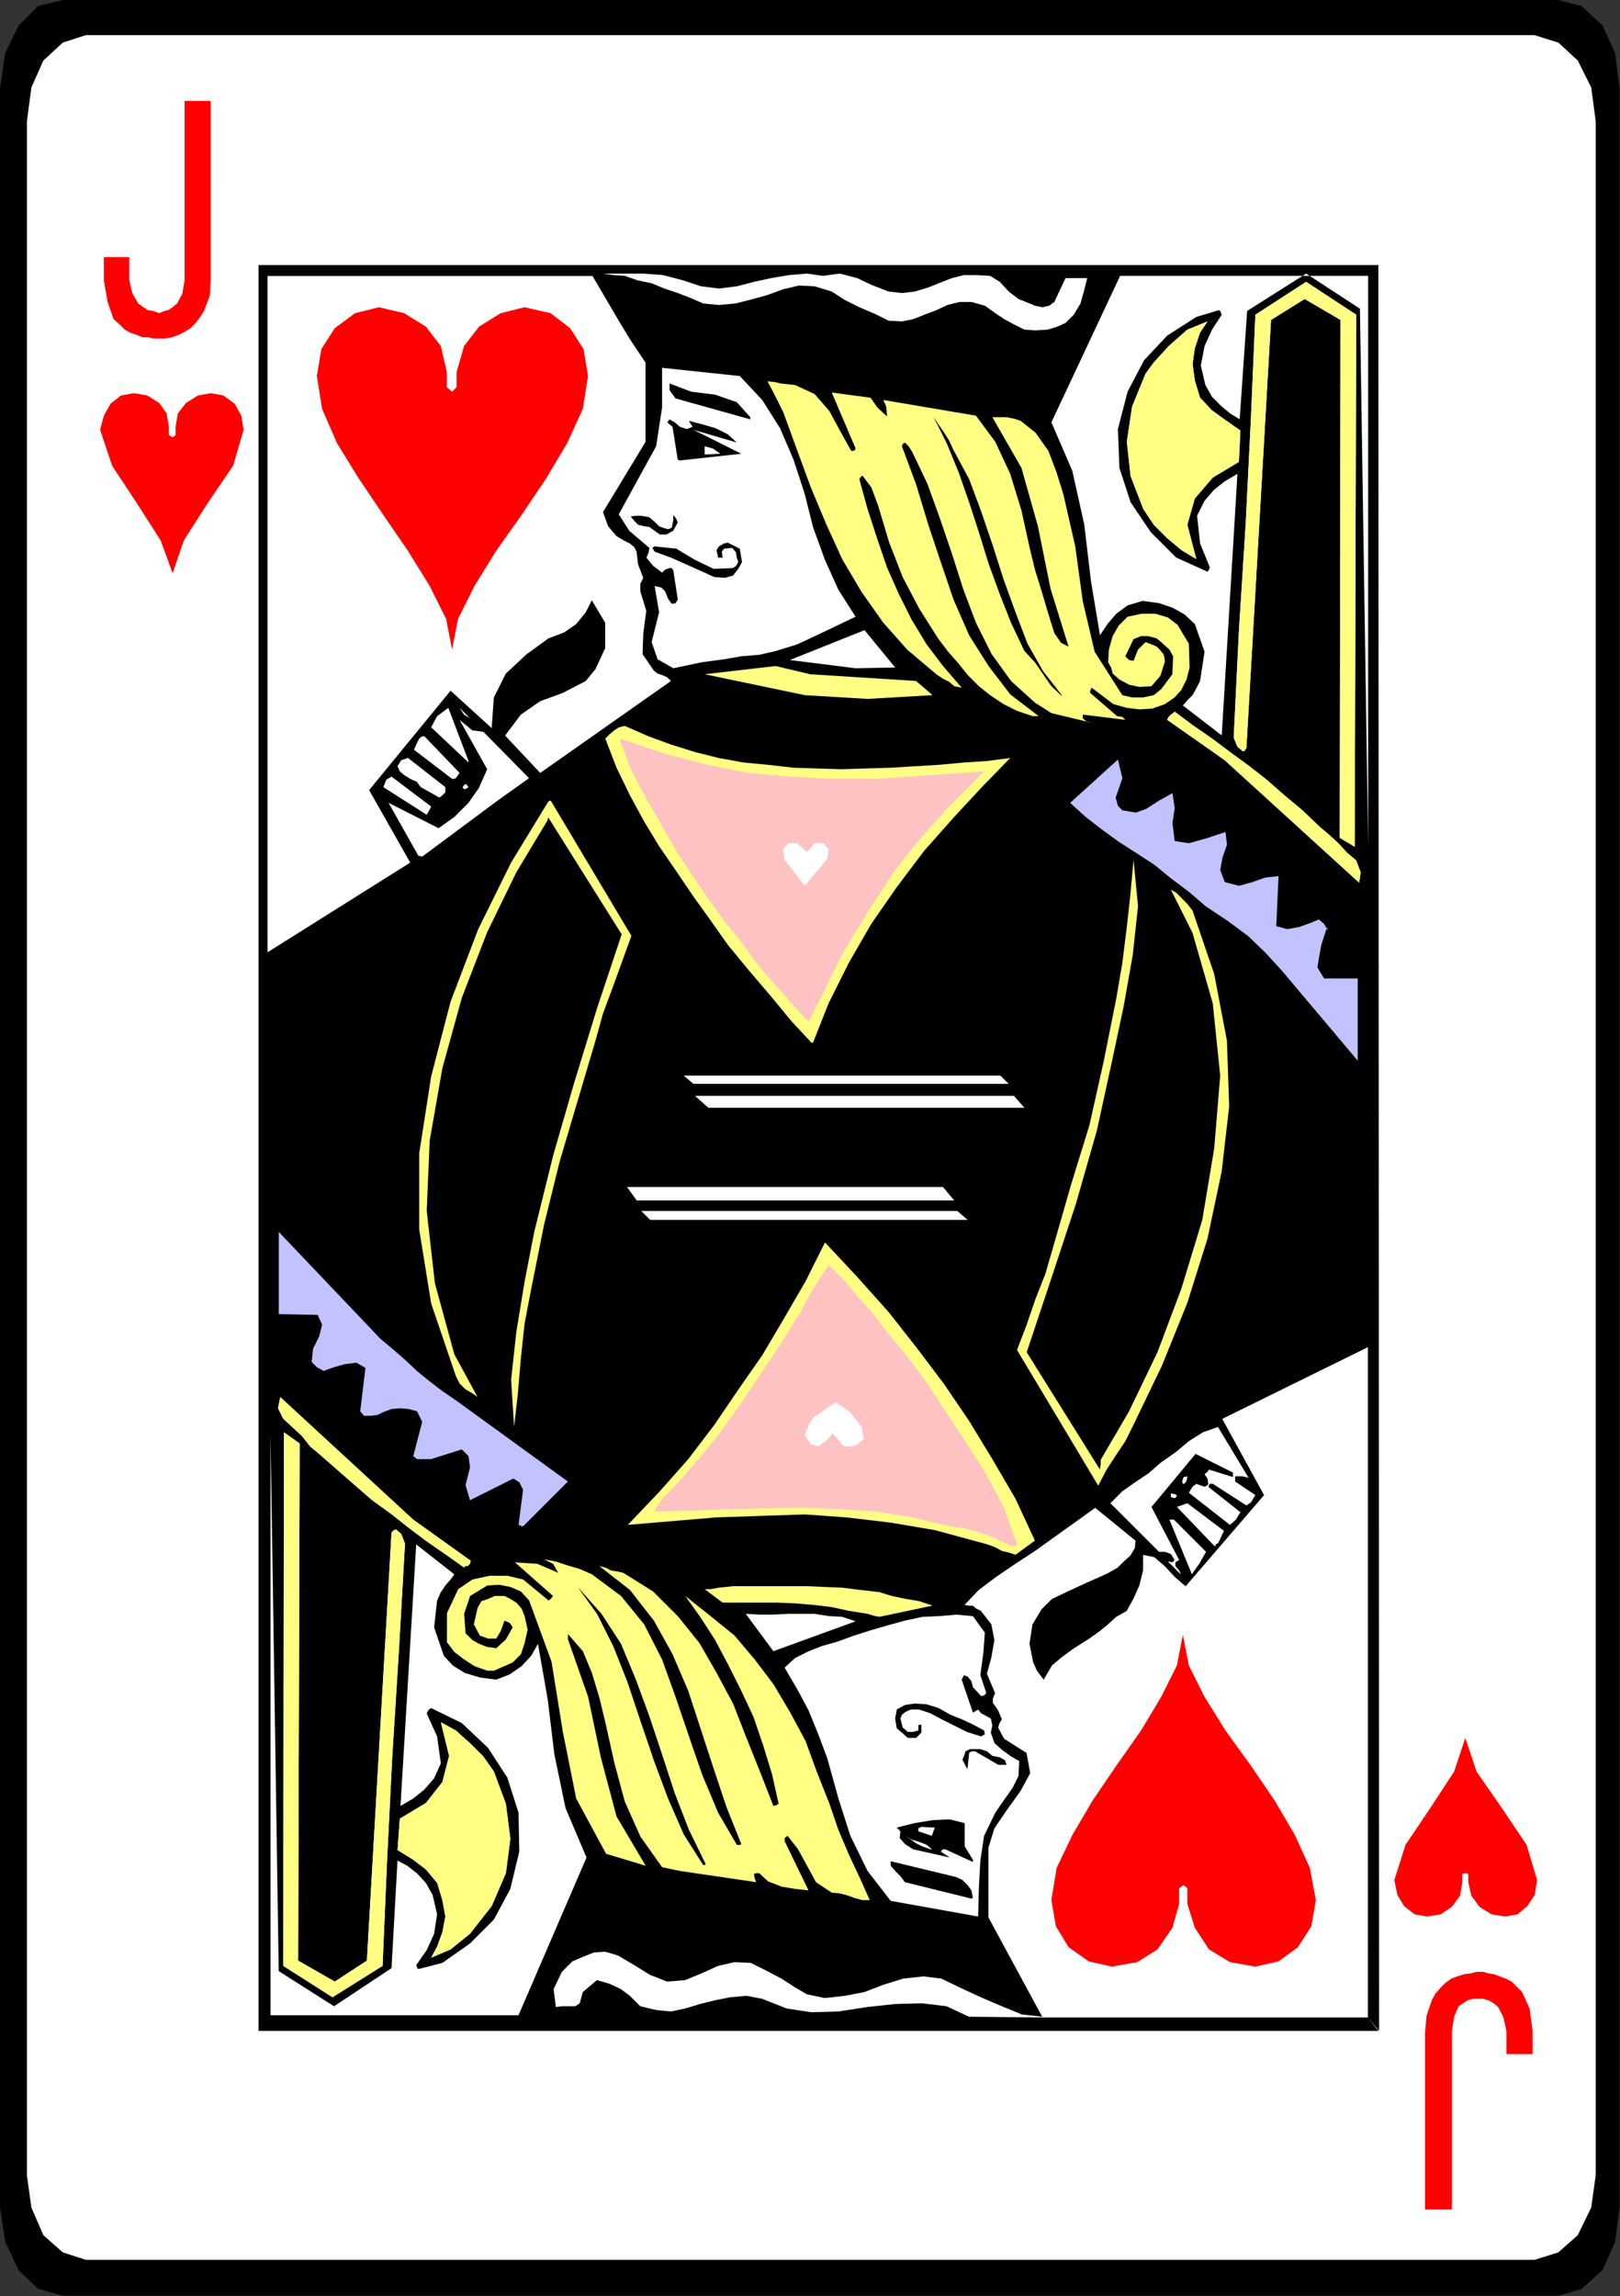 <?xml version="1.0" encoding="utf-8"?>
<svg viewBox="2332.094 876.173 208.128 294.913" xmlns="http://www.w3.org/2000/svg">
  <rect x="2332.094" y="876.173" width="208.128" height="294.913" fill="#333333" stroke="none"/>
  <g id="g3160" transform="matrix(1.333, 0, 0, -1.333, 2340.158, 876.173)">
    <path d="m 0,0 h 144.145 l 2.231,-0.576 2.017,-1.871 1.223,-2.664 0.432,-3.385 v -204.192 l -0.432,-3.312 -1.223,-2.736 -2.017,-1.8 -2.231,-0.649 H 0 l -2.376,0.649 -1.872,1.8 -1.296,2.736 -0.504,3.312 V -8.496 l 0.504,3.385 1.296,2.664 1.872,1.871 z" style="fill:#000000;fill-opacity:1;fill-rule:nonzero;stroke:none" id="path3162"/>
  </g>
  <g id="g3164" transform="matrix(1.333, 0, 0, -1.333, 2343.134, 880.685)">
    <path d="m 0,0 h 139.607 l 2.305,-0.72 1.871,-1.728 1.296,-2.592 0.433,-3.24 v -197.928 l -0.433,-3.097 -1.296,-2.663 -1.871,-1.656 -2.305,-0.721 H 0 l -2.232,0.721 -1.872,1.656 -1.152,2.663 -0.432,3.097 V -8.28 l 0.432,3.24 1.152,2.592 1.872,1.728 z" style="fill:#ffffff;fill-opacity:1;fill-rule:nonzero;stroke:none" id="path3166"/>
  </g>
  <g id="g3168" transform="matrix(1.333, 0, 0, -1.333, 2353.79, 932.046)">
    <path d="m 0,0 v 0.793 l -0.217,1.295 -0.72,1.008 -1.152,0.72 -1.296,0.216 -1.223,-0.216 -1.009,-0.792 -0.648,-1.151 -0.36,-1.369 1.152,-3.455 2.376,-3.601 2.304,-3.6 1.152,-3.168 1.08,3.168 2.304,3.6 2.448,3.601 L 7.199,0.504 6.983,1.873 6.336,3.024 5.256,3.816 4.031,4.032 2.808,3.816 1.655,3.096 0.863,2.088 0.647,0.793 V 0 L 0.359,-0.216 Z" style="fill:#ff0000;fill-opacity:1;fill-rule:nonzero;stroke:none" id="path3170"/>
  </g>
  <g id="g3172" transform="matrix(1.333, 0, 0, -1.333, 2519.965, 1116.845)">
    <path d="m 0,0 v -0.792 l -0.215,-1.296 -0.793,-1.08 -1.079,-0.721 -1.296,-0.215 -1.224,0.215 -1.008,0.792 -0.649,1.081 -0.288,1.44 1.08,3.384 2.376,3.528 2.305,3.527 1.08,3.241 L 1.369,9.863 3.816,6.336 6.192,2.808 7.201,-0.576 6.984,-2.016 6.265,-3.097 5.329,-3.889 4.104,-4.104 2.809,-3.889 1.656,-3.168 0.864,-2.088 0.576,-0.792 V 0 L 0.289,0.072 Z" style="fill:#ff0000;fill-opacity:1;fill-rule:nonzero;stroke:none" id="path3174"/>
  </g>
  <g id="g3176" transform="matrix(1.333, 0, 0, -1.333, 2365.31, 1137.005)">
    <path d="M 0,0 H 107.928 L 106.92,1.296 H 75.528 L 68.472,1.368 66.312,2.376 63.936,2.664 61.344,2.593 58.68,2.304 55.872,1.872 53.28,1.8 50.904,2.16 48.528,3.097 47.016,3.384 45.432,3.24 43.991,2.952 42.552,2.593 41.112,2.16 39.743,1.872 38.304,2.017 36.792,2.376 35.784,3.384 34.92,4.032 33.84,4.536 32.616,4.896 31.248,3.744 30.96,2.664 30.528,2.376 h -0.72 -0.577 l -0.576,-0.072 -0.216,1.728 0.792,1.656 1.008,1.008 1.009,0.432 1.079,0.433 1.08,0.071 1.225,-0.36 1.584,-0.936 1.512,-0.937 1.656,-0.647 1.728,0.144 1.584,0.648 1.584,0.721 1.583,0.359 1.584,-0.072 1.584,-0.791 1.368,-0.721 1.225,-0.792 1.224,-0.72 1.727,-0.36 1.945,0.216 1.872,0.36 1.872,0.72 1.872,0.576 1.944,0.216 1.728,-0.216 1.944,-0.936 1.872,-0.864 2.016,-0.864 1.944,-0.792 1.944,-0.216 -5.184,9.576 v 6.696 l 0.576,1.873 1.224,1.799 1.295,1.8 0.937,1.728 -0.36,1.944 -2.161,1.368 -0.575,1.079 0.144,0.433 0.216,0.359 -0.36,0.865 -0.504,0.72 v 0.432 l 0.215,0.504 -0.791,1.872 0.432,1.584 0.288,1.656 -0.288,1.512 -1.008,1.296 -0.432,0.217 -0.36,0.287 h -0.36 l -0.432,0.072 1.367,1.439 1.729,1.297 1.8,1.224 1.872,1.224 5.832,4.175 3.888,-3.168 L 84.456,46.513 84.024,45.792 83.376,45.216 82.8,44.64 81.792,44.063 79.848,43.2 l -1.872,-0.864 -1.512,-0.72 -1.008,-1.008 -0.864,-1.44 -0.288,-1.872 0.36,-1.8 0.36,-0.792 0.648,-0.864 0.792,1.368 0.935,0.792 1.08,0.792 1.584,1.008 1.009,0.72 0.791,0.648 0.792,0.72 1.009,0.576 0.648,1.152 0.576,1.296 0.36,1.44 v 1.512 l 1.079,-0.217 1.009,-0.863 0.935,-1.008 1.081,-0.936 7.559,8.784 -4.031,7.344 14.04,6.912 V 1.296 L 108,0 107.928,170.136 H 0 V 0 L 1.512,1.584 H 1.368 Z" style="fill:#000000;fill-opacity:1;fill-rule:nonzero;stroke:none" id="path3178"/>
  </g>
  <g id="g3180" transform="matrix(1.333, 0, 0, -1.333, 2375.005, 1133.837)">
    <path d="M 0,0 -5.327,3.385 -6.12,55.225 V 53.063 -0.863 h 23.904 l 6.553,15.191 -2.017,4.752 -1.08,5.184 -0.648,5.328 -0.936,5.328 -0.647,-1.152 -0.937,-1.008 -1.151,-0.792 -1.297,-0.504 -1.584,0.217 -1.439,0.431 -1.153,0.72 -0.864,0.936 -0.936,2.736 0.289,2.592 0.359,0.793 0.433,0.647 0.503,0.576 0.36,0.504 -3.671,2.88 -1.513,-25.2 1.225,0.721 1.079,0.863 0.936,1.08 0.648,1.44 -0.359,2.592 -1.008,2.233 0.216,0.359 0.215,0.145 2.953,-1.441 2.519,-2.376 1.872,-2.88 1.08,-3.385 0.072,-3.743 L 16.992,11.305 15.408,8.352 13.104,6.048 10.44,4.176 8.208,3.601 H 8.064 L 7.921,3.96 8.929,5.4 9.648,6.984 9.937,8.855 9.505,10.729 8.856,11.88 7.992,12.816 7.056,13.536 6.12,14.04 5.544,3.672 Z" style="fill:#ffffff;fill-opacity:1;fill-rule:nonzero;stroke:none" id="path3182"/>
  </g>
  <g id="g3184" transform="matrix(1.333, 0, 0, -1.333, 2381.245, 1128.652)">
    <path d="M 0,0 0.433,10.151 0.937,20.231 1.584,30.527 2.161,40.68 1.801,41.615 1.297,42.047 1.08,41.976 0.864,41.759 -1.512,0.504 -4.607,-1.513 -8.136,0.504 -7.991,50.328 -9.504,51.407 -9.575,0 -4.823,-3.024 Z" style="fill:#ffffff;fill-opacity:1;fill-rule:nonzero;stroke:none" id="path3186"/>
  </g>
  <g id="g3188" transform="matrix(1.333, 0, 0, -1.333, 2381.245, 1128.652)">
    <path d="M 0,0 0.433,10.151 0.937,20.231 1.584,30.527 2.161,40.68 1.801,41.615 1.297,42.047 1.08,41.976 0.864,41.759 -1.512,0.504 -4.607,-1.513 -8.136,0.504 -7.991,50.328 -9.504,51.407 -9.575,0 -4.823,-3.024 Z" style="fill:#ffff83;fill-opacity:1;fill-rule:nonzero;stroke:none" id="path3190"/>
  </g>
  <g id="g3192" transform="matrix(1.333, 0, 0, -1.333, 2395.262, 1120.974)">
    <path d="M 0,0 1.368,3.169 1.8,6.48 1.368,9.864 0.216,12.96 l -1.008,1.44 -1.296,1.296 -1.368,1.225 -1.44,0.792 0.792,-3.24 -0.648,-2.52 L -6.336,9.937 -8.855,8.425 -9.072,5.4 -7.56,4.465 l 1.224,-0.937 1.08,-1.296 0.504,-1.655 0.288,-1.584 -0.288,-1.513 -0.504,-1.368 -0.576,-1.079 1.872,0.792 1.872,1.512 1.296,1.656 z" style="fill:#ffffff;fill-opacity:1;fill-rule:nonzero;stroke:none" id="path3194"/>
  </g>
  <g id="g3196" transform="matrix(1.333, 0, 0, -1.333, 2395.262, 1120.974)">
    <path d="M 0,0 1.368,3.169 1.8,6.48 1.368,9.864 0.216,12.96 l -1.008,1.44 -1.296,1.296 -1.368,1.225 -1.44,0.792 0.792,-3.24 -0.648,-2.52 L -6.336,9.937 -8.855,8.425 -9.072,5.4 -7.56,4.465 l 1.224,-0.937 1.08,-1.296 0.504,-1.655 0.288,-1.584 -0.288,-1.513 -0.504,-1.368 -0.576,-1.079 1.872,0.792 1.872,1.512 1.296,1.656 z" style="fill:#ffff83;fill-opacity:1;fill-rule:nonzero;stroke:none" id="path3198"/>
  </g>
  <g id="g3200" transform="matrix(1.333, 0, 0, -1.333, 2457.758, 1122.316)">
    <path d="m 0,0 0.071,2.735 0.145,2.664 0.359,2.376 1.08,2.232 0.793,1.153 0.864,1.223 0.576,1.152 0.072,1.441 -0.864,0.503 -0.792,0.577 -0.72,0.647 -0.36,1.008 0.144,0.721 L 1.224,19.08 0.288,19.584 0,19.943 l -0.504,-0.288 -1.08,3.168 0.216,0.433 0.359,-0.145 0.361,-0.431 0.144,-0.576 0.792,-0.865 0.287,0.073 0.217,0.215 -0.576,1.729 0.288,2.16 0.143,1.943 -1.151,1.584 -1.584,0.145 -1.728,-0.145 -1.584,-0.072 -1.656,-0.359 -1.584,-0.432 -1.728,-0.504 -1.584,-0.505 -1.584,-0.575 -1.512,-0.433 -1.297,-0.503 -1.295,-0.649 -1.008,-0.935 1.223,-2.088 1.08,-2.017 0.937,-2.304 0.864,-2.303 1.08,-3.888 1.152,-3.601 1.656,-3.383 2.231,-2.88 z" style="fill:#ffffff;fill-opacity:1;fill-rule:nonzero;stroke:none" id="path3202"/>
  </g>
  <g id="g3204" transform="matrix(1.333, 0, 0, -1.333, 2442.878, 1120.204)">
    <path d="M 0,0 H 0.288 0.72 l -0.936,2.088 -1.08,2.304 -1.008,2.376 -0.864,2.519 -1.224,3.096 -1.08,2.952 -1.511,2.809 -1.584,2.664 -1.801,2.376 -1.945,2.303 -2.303,1.872 -2.447,1.945 1.439,-2.017 1.439,-2.231 1.297,-2.449 1.224,-2.447 1.152,-2.449 0.936,-2.735 0.864,-2.808 0.649,-2.881 -0.217,-0.143 -0.287,-0.073 -1.297,3.312 -1.296,3.24 -1.296,3.313 -1.584,2.952 -1.656,2.88 -2.088,2.591 -2.376,2.376 -2.88,1.8 -0.648,0.145 -0.504,0.071 -0.577,0.288 -0.575,0.145 2.952,-2.305 2.304,-2.951 1.8,-3.24 1.512,-3.528 1.224,-3.744 1.224,-3.744 1.224,-3.672 1.44,-3.601 -0.072,-0.072 h -0.36 l -1.8,3.096 -1.512,3.6 -1.296,3.745 -1.296,3.816 -1.296,3.6 -1.728,3.383 -2.232,2.737 -2.807,2.088 -1.153,0.504 -1.224,0.36 -1.081,0.359 -1.151,0.217 0.864,-0.433 0.504,-0.864 -2.016,0.864 -2.159,0.144 3.671,-3.239 -0.216,-0.288 -0.216,-0.145 -2.448,2.017 -1.512,0.36 h -1.728 l -1.656,-0.36 -1.368,-0.937 -1.08,-2.304 v -2.808 l 0.719,-0.936 0.937,-0.719 1.008,-0.649 1.223,-0.431 h 0.649 l 0.647,0.288 0.505,0.215 0.648,0.289 0.792,0.792 0.36,1.08 0.288,1.295 -0.288,1.296 -0.288,0.721 -0.504,0.575 -0.576,0.361 -0.576,0.288 h -0.936 l -0.648,-0.288 -0.648,-0.217 -0.36,-0.648 -0.36,-1.584 0.576,-1.08 0.792,-0.288 h 0.792 l 0.431,0.72 0.361,1.009 0.505,-0.217 0.287,-0.432 -0.648,-1.152 -0.936,-0.863 -0.936,0.144 -0.721,0.287 -0.647,0.361 -0.647,0.647 -0.145,1.873 0.576,1.728 1.655,1.008 1.153,0.071 1.08,-0.215 1.008,-0.433 0.792,-0.864 2.16,-5.903 1.08,-6.697 1.296,-6.479 2.88,-5.329 3.816,-1.151 -2.808,4.751 -1.512,5.688 -1.224,5.833 -1.944,5.543 v 0.36 0.144 l 1.44,-1.655 0.865,-2.088 0.719,-2.376 0.575,-2.376 0.865,-3.888 1.008,-3.744 1.512,-3.385 2.088,-2.951 1.729,-0.36 7.342,-1.08 -0.143,0.36 -0.072,0.432 0.215,0.072 h 0.288 L -9.072,1.799 -7.776,1.295 -6.479,1.08 -5.185,0.936 -7.488,5.688 V 5.976 L -7.2,6.191 -6.192,4.896 -5.328,3.312 -4.464,1.728 -2.952,0.72 -2.16,0.647 -1.368,0.432 -0.792,0.215 Z" style="fill:#ffff83;fill-opacity:1;fill-rule:nonzero;stroke:none" id="path3206"/>
  </g>
  <g id="g3208" transform="matrix(1.333, 0, 0, -1.333, 2456.893, 1120.013)">
    <path d="M 0,0 0.145,0.071 0,0.792 -0.36,1.296 -0.864,1.8 -1.512,2.088 -7.776,3.6 V 3.168 L -7.344,2.664 -6.84,2.16 -6.407,1.584 Z" style="fill:#000000;fill-opacity:1;fill-rule:nonzero;stroke:none" id="path3210"/>
  </g>
  <g id="g3212" transform="matrix(1.333, 0, 0, -1.333, 2422.621, 1115.694)">
    <path d="m 0,0 h 0.072 v 0.145 l -1.584,3.24 -1.368,3.527 -1.224,3.744 -1.224,3.672 -1.295,3.528 -1.44,3.457 -1.873,2.88 -2.304,2.592 1.873,-2.592 1.584,-3.168 1.367,-3.457 1.225,-3.672 L -4.896,10.08 -3.527,6.409 -2.016,2.952 -0.144,0 Z" style="fill:#000000;fill-opacity:1;fill-rule:nonzero;stroke:none" id="path3214"/>
  </g>
  <g id="g3216" transform="matrix(1.333, 0, 0, -1.333, 2457.086, 1115.021)">
    <path d="M 0,0 -0.792,1.296 V 3.528 L -2.232,3.888 -3.888,3.815 -5.616,3.528 -7.344,3.096 -6.984,2.735 -7.056,2.088 -6.552,1.512 -5.76,1.008 -2.232,0.216 -3.097,0.792 -2.881,1.008 h 0.217 L 0,-0.216 v 0.144 z" style="fill:#000000;fill-opacity:1;fill-rule:nonzero;stroke:none" id="path3218"/>
  </g>
  <g id="g3220" transform="matrix(1.333, 0, 0, -1.333, 2451.613, 1113.677)">
    <path d="M 0,0 H 0.145 L -0.359,0.432 -1.08,0.72 -1.8,0.937 -2.447,1.296 -1.872,0.937 -1.367,0.576 -0.792,0.288 Z" style="fill:#ffffff;fill-opacity:1;fill-rule:nonzero;stroke:none" id="path3222"/>
  </g>
  <g id="g3224" transform="matrix(1.333, 0, 0, -1.333, 2452.189, 1110.893)">
    <path d="M 0,0 -1.296,0.072 -1.584,-0.071 V -0.36 l 1.297,-0.432 z" style="fill:#ffffff;fill-opacity:1;fill-rule:nonzero;stroke:none" id="path3226"/>
  </g>
  <g id="g3228" transform="matrix(1.333, 0, 0, -1.333, 2456.413, 1103.117)">
    <path d="M 0,0 0.145,1.368 0.36,1.512 H 0.721 L 2.953,0.216 h 0.36 0.432 L 3.601,0.647 3.097,0.936 2.377,1.08 1.873,1.512 1.225,1.728 H 0.721 0.217 L -0.215,1.512 -0.287,1.224 -0.504,0.72 -0.071,-0.144 0,-0.072 Z" style="fill:#000000;fill-opacity:1;fill-rule:nonzero;stroke:none" id="path3230"/>
  </g>
  <g id="g3232" transform="matrix(1.333, 0, 0, -1.333, 2448.733, 1099.374)">
    <path d="M 0,0 H 0.288 0.793 L 1.296,0.504 V 1.296 L 1.008,1.225 V 0.721 L 0.505,0.576 H 0 l -0.504,0.432 -0.216,0.865 0.144,0.359 0.36,0.289 0.504,0.215 H 1.08 L 2.16,2.377 3.24,1.8 4.393,1.225 5.688,0.576 7.057,0.145 7.416,0.36 7.344,0.721 6.265,1.296 5.185,1.8 4.104,2.232 2.952,2.881 1.801,3.24 0.648,3.313 -0.287,3.169 -1.079,2.736 V 2.664 L -1.224,1.873 -1.079,0.937 Z" style="fill:#000000;fill-opacity:1;fill-rule:nonzero;stroke:none" id="path3234"/>
  </g>
  <g id="g3236" transform="matrix(1.333, 0, 0, -1.333, 2431.455, 1088.237)">
    <path d="M 0,0 7.92,2.88 6.623,3.312 5.327,3.384 3.959,3.601 H 2.808 1.439 L 0,3.528 h -1.369 l -1.295,0.073 z" style="fill:#ffffff;fill-opacity:1;fill-rule:nonzero;stroke:none" id="path3238"/>
  </g>
  <g id="g3240" transform="matrix(1.333, 0, 0, -1.333, 2445.086, 1083.821)">
    <path d="M 0,0 5.112,1.08 3.815,1.512 2.52,1.729 1.151,2.017 0,2.377 -1.872,2.592 -3.601,2.809 -5.4,2.881 -6.984,2.952 h -1.728 -1.8 -1.801 -1.799 L -14.76,2.881 -15.48,2.809 -16.272,2.664 h -0.577 l 1.729,-1.296 h 1.727 1.8 1.729 l 1.728,-0.071 1.728,-0.145 1.8,-0.215 1.656,-0.361 1.8,-0.287 0.719,-0.217 z" style="fill:#ffff83;fill-opacity:1;fill-rule:nonzero;stroke:none" id="path3242"/>
  </g>
  <g id="g3244" transform="matrix(1.333, 0, 0, -1.333, 2485.214, 1078.349)">
    <path d="M 0,0 0.72,1.008 1.368,2.16 -1.728,5.256 H -1.872 -2.16 Z" style="fill:#ffffff;fill-opacity:1;fill-rule:nonzero;stroke:none" id="path3246"/>
  </g>
  <g id="g3248" transform="matrix(1.333, 0, 0, -1.333, 2483.774, 1078.254)">
    <path d="m 0,0 -0.144,0.288 -0.36,0.433 V 1.08 l 0.36,0.217 -2.664,5.111 4.248,5.113 3.6,-1.8 V 9.576 9.288 L 2.736,10.009 2.592,9.793 2.304,9.576 2.592,9.145 2.664,8.641 2.592,8.497 2.304,8.353 1.872,8.497 1.513,8.641 1.152,8.353 0.792,7.776 4.752,4.681 5.328,5.185 5.761,5.904 2.664,8.353 2.808,8.641 H 3.097 L 6.336,6.553 6.769,6.841 7.2,7.561 5.256,8.856 V 9.145 9.36 h 0.72 L 6.552,9.217 3.6,14.113 2.16,13.608 0.792,12.744 -0.504,11.664 -1.943,10.656 -3.096,9.648 -4.392,8.785 -5.616,7.92 -6.768,6.769 -2.088,2.089 H -1.8 -1.512 L -0.937,1.872 -0.576,1.297 -0.792,1.08 -1.224,1.152 0,-0.071 Z" style="fill:#ffffff;fill-opacity:1;fill-rule:nonzero;stroke:none" id="path3250"/>
  </g>
  <g id="g3252" transform="matrix(1.333, 0, 0, -1.333, 2392.189, 1077.293)">
    <path d="m 0,0 0.217,0.216 0.071,0.288 -5.543,3.96 -12.816,11.808 -0.216,-1.08 0.504,-1.008 0.863,-0.791 0.937,-0.866 0.792,-1.007 0.864,-0.72 1.727,-1.512 1.729,-1.512 1.656,-1.44 L -7.416,5.04 -5.688,3.672 -3.959,2.376 -2.087,1.08 -0.359,-0.145 -0.215,0 Z" style="fill:#ffffff;fill-opacity:1;fill-rule:nonzero;stroke:none" id="path3254"/>
  </g>
  <g id="g3256" transform="matrix(1.333, 0, 0, -1.333, 2392.189, 1077.293)">
    <path d="m 0,0 0.217,0.216 0.071,0.288 -5.543,3.96 -12.816,11.808 -0.216,-1.08 0.504,-1.008 0.863,-0.791 0.937,-0.866 0.792,-1.007 0.864,-0.72 1.727,-1.512 1.729,-1.512 1.656,-1.44 L -7.416,5.04 -5.688,3.672 -3.959,2.376 -2.087,1.08 -0.359,-0.145 -0.215,0 Z" style="fill:#ffff83;fill-opacity:1;fill-rule:nonzero;stroke:none" id="path3258"/>
  </g>
  <g id="g3260" transform="matrix(1.333, 0, 0, -1.333, 2499.902, 911.309)">
    <path d="m 0,0 5.184,-3.385 0.792,-51.767 v 2.088 52.847 h -23.905 l -6.624,-14.111 2.016,-4.68 1.152,-5.184 0.649,-5.472 0.864,-5.185 0.72,1.08 0.863,1.009 1.08,0.791 1.44,0.433 1.584,-0.216 1.296,-0.433 1.153,-0.647 1.007,-0.937 0.936,-2.664 -0.432,-2.807 -0.288,-0.576 -0.431,-0.792 -0.505,-0.504 -0.432,-0.504 3.744,-2.88 1.513,25.199 -1.225,-0.72 -1.007,-0.792 -0.937,-1.08 -0.72,-1.439 0.288,-2.664 0.936,-2.305 -0.071,-0.215 -0.145,-0.217 -3.023,1.369 -2.449,2.448 -1.943,2.88 -1.08,3.311 -0.145,3.744 0.936,3.6 1.585,3.024 2.231,2.376 2.809,1.801 2.159,0.648 0.145,-0.073 0.143,-0.36 -0.935,-1.439 -0.721,-1.584 -0.359,-1.872 0.431,-1.873 0.649,-1.152 0.863,-0.863 0.864,-0.721 0.936,-0.576 0.721,10.44 z" style="fill:#ffffff;fill-opacity:1;fill-rule:nonzero;stroke:none" id="path3262"/>
  </g>
  <g id="g3264" transform="matrix(1.333, 0, 0, -1.333, 2493.374, 916.59)">
    <path d="m 0,0 -0.432,-10.08 -0.504,-10.151 -0.648,-10.224 -0.504,-10.297 0.36,-0.863 0.503,-0.432 h 0.145 l 0.216,0.287 2.376,41.256 3.24,2.017 3.456,-2.017 -0.072,-49.895 1.44,-0.865 L 9.72,0 4.896,3.168 Z" style="fill:#ffffff;fill-opacity:1;fill-rule:nonzero;stroke:none" id="path3266"/>
  </g>
  <g id="g3268" transform="matrix(1.333, 0, 0, -1.333, 2493.374, 916.59)">
    <path d="m 0,0 -0.432,-10.08 -0.504,-10.151 -0.648,-10.224 -0.504,-10.297 0.36,-0.863 0.503,-0.432 h 0.145 l 0.216,0.287 2.376,41.256 3.24,2.017 3.456,-2.017 -0.072,-49.895 1.44,-0.865 L 9.72,0 4.896,3.168 Z" style="fill:#ffff83;fill-opacity:1;fill-rule:nonzero;stroke:none" id="path3270"/>
  </g>
  <g id="g3272" transform="matrix(1.333, 0, 0, -1.333, 2479.262, 924.173)">
    <path d="m 0,0 -1.296,-3.168 -0.504,-3.384 0.361,-3.311 1.223,-3.168 1.008,-1.513 1.296,-1.296 1.368,-1.152 1.44,-0.863 -0.865,3.311 0.721,2.521 1.728,2.015 L 9,-8.496 9.145,-5.472 7.704,-4.464 6.408,-3.527 5.256,-2.304 4.752,-0.648 4.536,0.936 4.752,2.448 5.256,3.96 5.976,5.04 4.031,4.248 2.232,2.664 0.792,1.08 Z" style="fill:#ffffff;fill-opacity:1;fill-rule:nonzero;stroke:none" id="path3274"/>
  </g>
  <g id="g3276" transform="matrix(1.333, 0, 0, -1.333, 2479.262, 924.173)">
    <path d="m 0,0 -1.296,-3.168 -0.504,-3.384 0.361,-3.311 1.223,-3.168 1.008,-1.513 1.296,-1.296 1.368,-1.152 1.44,-0.863 -0.865,3.311 0.721,2.521 1.728,2.015 L 9,-8.496 9.145,-5.472 7.704,-4.464 6.408,-3.527 5.256,-2.304 4.752,-0.648 4.536,0.936 4.752,2.448 5.256,3.96 5.976,5.04 4.031,4.248 2.232,2.664 0.792,1.08 Z" style="fill:#ffff83;fill-opacity:1;fill-rule:nonzero;stroke:none" id="path3278"/>
  </g>
  <g id="g3280" transform="matrix(1.333, 0, 0, -1.333, 2482.525, 967.949)">
    <path d="m 0,0 -0.215,-0.216 -0.144,-0.288 5.544,-3.889 12.96,-11.806 0.144,1.008 -0.433,1.151 -0.863,0.72 -0.864,0.936 -0.864,0.792 -0.937,0.792 -1.655,1.584 -1.729,1.441 L 9.217,-6.264 7.561,-4.968 5.688,-3.6 3.961,-2.304 2.089,-1.008 0.36,0.288 0.217,0.145 Z" style="fill:#ffffff;fill-opacity:1;fill-rule:nonzero;stroke:none" id="path3282"/>
  </g>
  <g id="g3284" transform="matrix(1.333, 0, 0, -1.333, 2482.525, 967.949)">
    <path d="m 0,0 -0.215,-0.216 -0.144,-0.288 5.544,-3.889 12.96,-11.806 0.144,1.008 -0.433,1.151 -0.863,0.72 -0.864,0.936 -0.864,0.792 -0.937,0.792 -1.655,1.584 -1.729,1.441 L 9.217,-6.264 7.561,-4.968 5.688,-3.6 3.961,-2.304 2.089,-1.008 0.36,0.288 0.217,0.145 Z" style="fill:#ffff83;fill-opacity:1;fill-rule:nonzero;stroke:none" id="path3286"/>
  </g>
  <g id="g3288" transform="matrix(1.333, 0, 0, -1.333, 2462.557, 1075.853)">
    <path d="M 0,0 1.872,1.367 0,5.4 l -2.231,3.816 -2.233,3.672 -2.447,3.599 -2.664,3.529 -2.664,3.384 -3.025,3.383 -3.096,3.313 -1.871,-3.744 -2.088,-3.6 -2.088,-3.528 -2.305,-3.312 -2.304,-3.384 -2.52,-3.312 -2.808,-3.168 -3.024,-3.168 4.248,0.36 4.248,0.36 4.248,0.144 4.32,0.144 4.033,-0.288 4.247,-0.504 4.248,-0.72 4.248,-1.152 0.793,-0.216 0.791,-0.288 0.648,-0.361 0.649,-0.143 0.431,-0.145 z" style="fill:#ffff83;fill-opacity:1;fill-rule:nonzero;stroke:none" id="path3290"/>
  </g>
  <g id="g3292" transform="matrix(1.333, 0, 0, -1.333, 2462.557, 1074.702)">
    <path d="m 0,0 h 0.072 l 0.073,0.145 -1.296,3.599 -1.801,3.385 -2.088,3.24 -2.231,3.383 -1.153,1.801 -1.223,1.655 -1.297,1.657 -1.44,1.728 -1.296,1.727 -1.44,1.584 -1.44,1.729 -1.44,1.439 -1.512,-2.303 -1.296,-2.376 -1.511,-2.449 -1.513,-2.303 -1.584,-2.376 -1.584,-2.304 -1.655,-2.305 -1.801,-2.16 -1.152,-1.367 -1.152,-1.296 -1.224,-1.225 -0.864,-1.295 3.456,0.072 3.672,0.143 3.528,0.073 3.672,0.071 3.457,-0.144 3.527,-0.215 3.6,-0.577 L -6.264,1.873 -5.112,1.729 -4.031,1.44 -2.88,1.08 -1.944,0.721 -1.44,0.433 -0.863,0.217 -0.504,0 Z" style="fill:#ffc2c2;fill-opacity:1;fill-rule:nonzero;stroke:none" id="path3294"/>
  </g>
  <g id="g3296" transform="matrix(1.333, 0, 0, -1.333, 2488.285, 1074.509)">
    <path d="M 0,0 0.145,0.072 H 0.216 L 0.793,1.296 -2.736,3.96 -3.743,3.6 -0.144,-0.145 H 0 Z" style="fill:#ffffff;fill-opacity:1;fill-rule:nonzero;stroke:none" id="path3298"/>
  </g>
  <g id="g3300" transform="matrix(1.333, 0, 0, -1.333, 2399.102, 1072.204)">
    <path d="m 0,0 h 0.072 0.073 l 4.319,4.319 -10.728,7.777 -1.368,0.935 -1.223,0.937 -1.153,0.935 -1.152,1.08 -1.153,1.009 -1.295,1.079 -1.296,1.368 -1.44,1.512 -7.055,7.416 v -7.92 l 3.743,-0.071 0.432,-0.937 -0.288,-1.152 -0.576,-1.151 -0.143,-1.297 0.503,-0.504 0.648,-0.359 1.008,0.359 1.009,0.288 1.151,0.145 0.864,-0.504 -0.504,-4.176 0.36,-0.433 h 0.576 l 0.72,0.073 0.577,0.288 0.791,0.288 0.793,0.072 0.863,-0.072 0.792,-0.216 0.504,-1.008 -0.863,-3.312 0.359,-0.289 h 0.36 0.576 0.432 L -5.76,7.416 -5.112,6.768 -4.968,5.688 -5.399,3.96 -4.968,2.52 -0.792,4.607 -0.216,4.248 0.145,3.527 -0.288,0.144 -0.072,0.071 Z" style="fill:#c2c2ff;fill-opacity:1;fill-rule:nonzero;stroke:none" id="path3302"/>
  </g>
  <g id="g3304" transform="matrix(1.333, 0, 0, -1.333, 2482.91, 1068.557)">
    <path d="M 0,0 H 0.144 L 0.288,0.216 0.144,0.36 -0.289,0.433 V 0.072 Z" style="fill:#ffffff;fill-opacity:1;fill-rule:nonzero;stroke:none" id="path3306"/>
  </g>
  <g id="g3308" transform="matrix(1.333, 0, 0, -1.333, 2473.214, 1066.924)">
    <path d="m 0,0 0.792,1.512 0.936,1.44 0.864,1.295 0.792,1.585 2.736,5.688 2.447,6.047 1.945,6.193 1.368,6.479 0.721,6.264 -0.217,6.336 -1.224,6.408 -2.088,6.12 -0.505,0.649 -0.575,0.576 -0.504,0.504 -0.505,0.288 2.089,-4.176 1.945,-6.769 0.719,-6.983 L 11.16,32.472 10.008,25.56 7.992,18.936 5.688,12.815 2.952,7.128 0.216,2.447 V 2.016 L 0.145,1.512 -6.912,12.815 -4.536,19.943 -2.16,27.144 -0.144,34.2 1.44,41.472 2.448,46.224 3.312,51.12 3.815,55.8 3.384,60.264 3.097,57.096 2.736,53.783 2.304,50.327 1.728,46.943 0.504,40.823 -0.864,34.704 -2.664,28.872 -4.319,23.111 -5.112,20.375 -6.048,18 -6.912,15.479 -7.848,13.032 0,-0.072 Z" style="fill:#ffff83;fill-opacity:1;fill-rule:nonzero;stroke:none" id="path3310"/>
  </g>
  <g id="g3312" transform="matrix(1.333, 0, 0, -1.333, 2402.557, 979.085)">
    <path d="m 0,0 -3.6,-5.904 -3.168,-6.409 -2.664,-6.984 -1.872,-7.199 -1.152,-7.416 v -7.344 l 1.152,-7.128 2.376,-6.984 0.361,-0.721 0.576,-0.575 0.647,-0.36 0.504,-0.36 -2.232,4.104 -1.872,6.84 -0.791,6.983 0.288,6.769 1.223,6.984 1.872,6.767 2.448,6.336 2.808,5.761 3.024,5.039 v 0.145 L 0,-1.584 7.056,-12.816 4.681,-19.944 2.448,-27.217 0.433,-34.2 l -1.801,-7.273 -0.936,-4.824 -0.792,-4.823 -0.504,-4.609 0.288,-4.535 0.36,3.167 0.288,3.384 0.36,3.385 0.649,3.384 1.223,6.12 1.512,6.12 1.728,5.832 1.728,5.831 0.721,2.593 0.935,2.52 0.864,2.375 0.936,2.592 -7.776,13.033 z" style="fill:#ffff83;fill-opacity:1;fill-rule:nonzero;stroke:none" id="path3314"/>
  </g>
  <g id="g3316" transform="matrix(1.333, 0, 0, -1.333, 2484.254, 1066.733)">
    <path d="M 0,0 0.216,0.288 0.287,0.72 -0.072,0.647 -0.217,0.216 -0.145,0 Z" style="fill:#ffffff;fill-opacity:1;fill-rule:nonzero;stroke:none" id="path3318"/>
  </g>
  <g id="g3320" transform="matrix(1.333, 0, 0, -1.333, 2439.038, 1060.301)">
    <path d="m 0,0 0.504,-0.505 0.504,-0.647 0.36,-0.073 H 1.872 L 2.447,-1.009 3.024,-0.505 2.808,0.648 2.088,1.584 1.729,2.016 1.296,2.376 0.72,2.736 0.359,3.023 -0.36,2.592 -0.936,2.16 -1.368,1.871 -1.729,1.656 -2.16,1.08 l -0.504,-1.225 0.576,-0.864 0.72,-0.216 0.792,0.577 z" style="fill:#ffffff;fill-opacity:1;fill-rule:nonzero;stroke:none" id="path3322"/>
  </g>
  <g id="g3324" transform="matrix(1.333, 0, 0, -1.333, 2506.525, 1012.397)">
    <path d="M 0,0 V 7.92 H -3.239 L -3.887,9 l 0.36,2.088 0.576,1.8 0.071,-0.361 -0.359,0.649 -0.504,0.431 -0.864,-0.359 -1.008,-0.36 -1.153,-0.216 -1.08,0.288 0.217,4.824 -1.297,-0.143 -1.223,-0.433 -1.296,-0.36 -1.368,0.36 -0.432,1.151 0.216,1.225 0.431,1.225 -0.143,1.223 -1.729,-0.576 -1.799,-0.504 -1.369,0.216 -0.215,1.728 0.215,1.44 -0.215,1.439 -1.296,-0.718 -1.225,-0.793 -1.007,-0.36 -1.297,0.216 -0.431,0.432 -0.216,0.792 0.647,1.872 -0.431,1.8 -4.608,-4.176 1.512,-1.367 1.584,-1.225 1.584,-1.152 1.8,-1.153 1.655,-1.079 1.584,-1.297 1.729,-1.296 1.583,-1.367 2.161,-1.44 1.943,-1.441 1.656,-1.584 1.584,-1.727 z" style="fill:#c2c2ff;fill-opacity:1;fill-rule:nonzero;stroke:none" id="path3326"/>
  </g>
  <g id="g3328" transform="matrix(1.333, 0, 0, -1.333, 2436.542, 1010.092)">
    <path d="m 0,0 1.512,3.815 1.944,3.888 2.16,3.744 2.448,3.529 2.664,3.528 2.808,3.168 2.736,2.951 2.736,2.809 L 16.776,27.144 14.544,27 12.24,26.783 9.864,26.64 7.487,26.496 5.04,26.424 2.735,26.352 0.36,26.424 -1.872,26.496 -4.393,26.783 -6.696,27 l -2.376,0.432 -2.304,0.576 -2.305,0.72 -2.159,0.792 -2.304,1.007 -0.576,-0.143 -0.432,-0.288 -0.432,-0.361 -0.433,-0.431 1.081,-2.808 1.296,-2.664 1.368,-2.52 1.44,-2.376 1.584,-2.305 1.656,-2.447 1.656,-2.305 L -8.208,9.432 -6.192,6.983 -4.104,4.535 -2.088,2.088 -0.144,0 Z" style="fill:#ffff83;fill-opacity:1;fill-rule:nonzero;stroke:none" id="path3330"/>
  </g>
  <g id="g3332" transform="matrix(1.333, 0, 0, -1.333, 2458.525, 975.245)">
    <path d="m 0,0 -5.399,-0.36 -4.825,-0.36 h -4.464 l -4.031,0.215 -4.033,0.361 -3.959,0.791 -4.104,1.081 -4.32,1.44 1.079,-2.952 1.441,-2.737 1.584,-2.736 1.511,-2.664 1.441,-2.159 1.512,-2.233 1.511,-2.087 1.584,-1.944 1.512,-2.089 1.657,-1.943 1.728,-1.944 1.655,-1.8 1.584,3.096 1.44,3.024 1.657,2.808 1.727,2.736 1.945,2.951 2.231,2.809 2.809,3.168 z" style="fill:#ffc2c2;fill-opacity:1;fill-rule:nonzero;stroke:none" id="path3334"/>
  </g>
  <g id="g3336" transform="matrix(1.333, 0, 0, -1.333, 2384.798, 986.957)">
    <path d="m 0,0 -3.961,6.984 7.849,9.577 3.96,-3.601 0.215,2.952 1.153,2.304 2.015,1.872 2.088,1.512 1.512,0.576 1.152,0.792 0.936,1.152 0.577,1.151 1.295,-2.16 v -2.447 l -0.936,-2.016 -0.936,-1.152 -2.231,-1.152 -2.161,-0.792 -1.872,-1.296 -1.511,-2.016 3.383,-3.599 3.385,2.375 9.215,6.48 -0.359,0.359 -0.504,0.217 -0.433,0.144 -0.359,0.288 -1.08,1.584 0.072,2.016 0.288,2.16 -0.576,1.872 v 0.719 l 0.288,0.577 -0.505,1.297 -0.144,1.223 -0.215,0.432 -0.432,0.36 -0.576,0.287 -0.72,0.433 -0.792,0.936 -0.504,1.368 4.104,6.768 v 7.632 l -1.441,2.16 -1.223,2.016 -1.225,2.088 -1.224,2.088 h -31.32 V -8.641 Z" style="fill:#ffffff;fill-opacity:1;fill-rule:nonzero;stroke:none" id="path3338"/>
  </g>
  <g id="g3340" transform="matrix(1.333, 0, 0, -1.333, 2435.486, 989.933)">
    <path d="M 0,0 2.16,2.592 2.304,3.528 1.8,4.104 H 0.936 L 0.216,3.24 -0.721,4.104 H -1.584 L -2.088,3.528 -1.944,2.521 Z" style="fill:#ffffff;fill-opacity:1;fill-rule:nonzero;stroke:none" id="path3342"/>
  </g>
  <g id="g3344" transform="matrix(1.333, 0, 0, -1.333, 2386.333, 986.189)">
    <path d="M 0,0 7.272,5.4 10.296,7.56 5.904,12.023 4.824,12.168 3.601,13.176 6.264,8.424 5.472,6.624 4.464,5.184 3.096,3.816 1.584,2.736 -3.239,5.184 -0.36,0.072 h 0.072 z" style="fill:#ffffff;fill-opacity:1;fill-rule:nonzero;stroke:none" id="path3346"/>
  </g>
  <g id="g3348" transform="matrix(1.333, 0, 0, -1.333, 2386.91, 980.814)">
    <path d="M 0,0 0.216,0.36 0.432,0.793 -3.385,3.672 -3.889,3.385 -4.176,2.664 Z" style="fill:#ffffff;fill-opacity:1;fill-rule:nonzero;stroke:none" id="path3350"/>
  </g>
  <g id="g3352" transform="matrix(1.333, 0, 0, -1.333, 2388.542, 978.605)">
    <path d="M 0,0 0.288,0.217 0.576,0.504 V 0.793 1.008 L -3.024,3.816 -3.672,3.6 -4.032,3.024 -3.815,2.521 -3.384,2.16 -2.808,1.801 -2.16,1.512 -2.017,1.297 -1.8,1.008 Z" style="fill:#ffffff;fill-opacity:1;fill-rule:nonzero;stroke:none" id="path3354"/>
  </g>
  <g id="g3356" transform="matrix(1.333, 0, 0, -1.333, 2391.806, 977.548)">
    <path d="M 0,0 0.144,0.071 0.359,0.215 0.144,0.504 -0.072,0.432 -0.217,0.144 Z" style="fill:#ffffff;fill-opacity:1;fill-rule:nonzero;stroke:none" id="path3358"/>
  </g>
  <g id="g3360" transform="matrix(1.333, 0, 0, -1.333, 2390.654, 976.109)">
    <path d="M 0,0 0.216,0.288 0.36,0.505 -3.024,4.032 H -3.24 L -3.528,3.816 -3.744,3.384 -4.032,2.736 -0.36,-0.071 h 0.215 z" style="fill:#ffffff;fill-opacity:1;fill-rule:nonzero;stroke:none" id="path3362"/>
  </g>
  <g id="g3364" transform="matrix(1.333, 0, 0, -1.333, 2392.285, 973.901)">
    <path d="M 0,0 -1.943,5.112 -3.023,4.319 -3.6,3.24 0,-0.144 Z" style="fill:#ffffff;fill-opacity:1;fill-rule:nonzero;stroke:none" id="path3366"/>
  </g>
  <g id="g3368" transform="matrix(1.333, 0, 0, -1.333, 2472.35, 969.005)">
    <path d="M 0,0 -0.433,0.072 -0.864,0.433 V 0.576 0.792 L 3.239,0.288 2.951,0.576 2.447,0.647 -0.145,2.88 V 3.097 L 0,3.384 2.088,1.8 3.384,1.44 4.607,1.296 5.832,1.368 7.056,1.8 7.991,2.448 8.64,3.168 9.144,4.177 9.432,5.328 9.359,7.632 8.279,9.433 7.344,10.152 6.119,10.513 H 4.823 L 3.455,10.224 2.592,9.36 2.016,8.353 1.655,7.056 1.583,5.832 1.871,5.328 2.016,4.752 2.664,4.177 3.6,3.672 4.607,3.456 5.76,3.528 6.624,4.536 7.056,5.904 6.983,6.408 6.912,6.624 6.552,7.056 6.264,7.345 5.76,7.56 5.184,7.776 4.463,7.056 4.031,5.976 3.6,6.048 3.239,6.408 4.031,8.063 4.751,8.353 H 5.472 L 6.264,8.136 6.695,7.776 7.487,7.056 7.848,6.408 7.775,4.681 6.695,3.24 5.976,2.664 4.968,2.448 H 3.888 L 2.951,2.664 0.287,6.84 l -1.151,4.896 -0.72,5.256 -1.152,5.04 -0.649,2.088 -0.792,2.088 -1.223,1.729 -1.441,1.151 -0.647,0.216 -0.72,0.144 h -0.648 -0.72 l 2.807,-4.896 1.584,-5.615 1.225,-6.049 1.728,-5.543 -0.721,0.359 -0.648,0.936 -0.648,2.088 -0.575,1.944 -0.649,2.089 -0.504,2.088 -0.792,3.599 -1.08,3.528 -1.44,3.096 -1.871,2.521 -8.928,1.511 0.287,-0.648 0.072,-0.935 -0.935,0.863 -0.649,0.936 -3.744,0.504 2.305,-5.4 -0.144,-0.216 h -0.289 l -1.08,1.944 -1.007,1.872 -1.441,1.657 -1.871,0.863 -0.648,0.072 -0.721,0.072 -0.575,0.144 -0.721,0.072 0.721,-1.368 0.792,-1.584 1.367,-3.744 1.297,-3.527 1.511,-3.601 1.512,-3.311 1.872,-3.168 2.089,-2.954 2.303,-2.591 2.808,-2.375 0.648,-0.433 0.577,-0.288 0.503,-0.432 0.721,-0.144 -1.801,2.088 -1.583,2.088 -1.441,2.377 -1.223,2.447 -1.153,2.592 -0.935,2.736 -0.937,2.881 -0.792,2.879 0.073,0.144 0.216,0.216 0.864,-1.151 0.647,-1.729 1.08,-3.599 1.296,-3.313 1.584,-3.023 1.872,-2.954 0.937,-1.223 1.008,-1.152 0.863,-1.08 1.08,-1.08 L -9.792,2.664 -8.496,1.8 -7.2,1.152 -5.688,0.647 h 0.288 0.288 l -2.737,2.089 -2.088,2.736 -1.872,2.952 -1.511,3.456 -1.225,3.599 -1.224,3.673 -1.151,3.816 -1.369,3.672 0.072,0.216 L -18,27 l 0.359,-0.36 0.361,-0.577 1.439,-3.023 1.225,-3.384 1.151,-3.384 1.08,-3.384 1.225,-3.241 1.512,-3.023 1.872,-2.592 2.303,-2.088 1.584,-1.007 z" style="fill:#ffff83;fill-opacity:1;fill-rule:nonzero;stroke:none" id="path3370"/>
  </g>
  <g id="g3372" transform="matrix(1.333, 0, 0, -1.333, 2392.478, 968.428)">
    <path d="M 0,0 -1.008,1.008 -0.576,0.359 Z" style="fill:#ffffff;fill-opacity:1;fill-rule:nonzero;stroke:none" id="path3374"/>
  </g>
  <g id="g3376" transform="matrix(1.333, 0, 0, -1.333, 2435.486, 965.453)">
    <path d="M 0,0 6.048,-0.36 12.313,0 10.729,1.368 0.504,2.017 -2.809,2.808 -9.648,2.017 Z" style="fill:#ffff83;fill-opacity:1;fill-rule:nonzero;stroke:none" id="path3378"/>
  </g>
  <g id="g3380" transform="matrix(1.333, 0, 0, -1.333, 2468.509, 965.453)">
    <path d="m 0,0 -1.8,2.304 -1.512,2.664 -1.152,3.024 -1.151,3.168 -1.008,3.168 -1.152,3.384 -1.153,3.096 -1.511,2.808 -0.432,0.936 -0.504,0.792 -0.505,0.719 -0.504,0.793 1.296,-2.591 1.152,-2.809 1.008,-2.88 0.936,-2.88 0.936,-3.024 1.08,-2.952 1.08,-2.737 L -3.6,4.248 -2.592,3.168 -1.8,2.017 -1.008,0.864 0,-0.071 Z" style="fill:#000000;fill-opacity:1;fill-rule:nonzero;stroke:none" id="path3382"/>
  </g>
  <g id="g3384" transform="matrix(1.333, 0, 0, -1.333, 2442.014, 955.374)">
    <path d="m 0,0 -1.656,2.592 -1.297,2.881 -1.151,3.168 -0.792,3.168 -1.081,3.312 -1.295,3.024 -1.728,2.736 -2.16,2.304 -7.488,0.792 V 20.16 l -0.577,-3.744 -3.599,-6.552 1.008,-1.584 1.943,-1.655 -0.071,-0.433 -0.216,-0.504 0.647,-0.792 0.865,-0.648 0.288,0.289 0.431,0.144 h 0.216 l 0.145,-0.216 0.431,-2.809 -0.216,-0.359 -0.36,-0.072 -0.359,0.504 -0.288,0.719 -0.361,0.361 -0.648,0.144 0.432,-2.52 -0.719,-2.88 0.575,-1.657 1.513,-0.864 2.736,0.576 2.159,0.288 1.656,0.289 1.728,0.143 1.584,0.36 2.088,0.648 2.304,1.08 z" style="fill:#ffffff;fill-opacity:1;fill-rule:nonzero;stroke:none" id="path3386"/>
  </g>
  <g id="g3388" transform="matrix(1.333, 0, 0, -1.333, 2442.014, 961.997)">
    <path d="M 0,0 3.815,0.072 0.863,3.673 -6.336,0.792 Z" style="fill:#ffffff;fill-opacity:1;fill-rule:nonzero;stroke:none" id="path3390"/>
  </g>
  <g id="g3392" transform="matrix(1.333, 0, 0, -1.333, 2423.87, 950.285)">
    <path d="M 0,0 1.008,-0.072 1.8,0.145 2.304,0.792 2.664,1.439 2.448,2.736 1.296,3.313 0.936,3.24 0.432,2.952 0.216,2.592 0.36,1.872 H 0.504 0.792 L 0.72,2.448 0.936,2.736 1.728,2.809 2.088,2.376 2.16,1.872 2.304,1.439 2.088,1.08 1.8,0.864 -0.072,0.792 l -1.8,0.864 -1.8,1.08 -2.089,0.216 -0.215,-0.143 0.215,-0.361 1.584,-0.576 1.297,-0.576 1.44,-0.648 z" style="fill:#000000;fill-opacity:1;fill-rule:nonzero;stroke:none" id="path3394"/>
  </g>
  <g id="g3396" transform="matrix(1.333, 0, 0, -1.333, 2417.725, 944.814)">
    <path d="M 0,0 0.648,0.36 1.08,1.152 0.937,1.513 0.648,1.873 V 1.369 L 0.504,0.648 0.145,0.504 -0.36,0.648 -0.72,0.793 -1.152,1.225 -1.656,1.656 -2.448,1.801 H -3.023 L -3.456,1.729 -3.096,1.297 -2.736,0.937 -2.16,0.793 -1.656,0.721 -1.152,0.36 -0.864,0.145 -0.647,0 Z" style="fill:#000000;fill-opacity:1;fill-rule:nonzero;stroke:none" id="path3398"/>
  </g>
  <g id="g3400" transform="matrix(1.333, 0, 0, -1.333, 2419.455, 935.309)">
    <path d="M 0,0 5.903,0.647 1.296,2.951 5.472,1.728 4.607,2.52 3.455,3.096 2.231,3.455 0.863,3.815 0.936,3.672 1.224,3.24 0.647,3.023 0,3.24 -0.505,3.672 -1.009,3.959 -1.225,3.672 -0.721,3.24 -0.217,0.072 Z" style="fill:#000000;fill-opacity:1;fill-rule:nonzero;stroke:none" id="path3402"/>
  </g>
  <g id="g3404" transform="matrix(1.333, 0, 0, -1.333, 2422.718, 934.54)">
    <path d="M 0,0 1.439,0.071 0.721,0.575 -0.072,0.791 V 0.359 l 0,-0.359 z" style="fill:#ffffff;fill-opacity:1;fill-rule:nonzero;stroke:none" id="path3406"/>
  </g>
  <g id="g3408" transform="matrix(1.333, 0, 0, -1.333, 2428.478, 930.03)">
    <path d="M 0,0 V 0.072 0.217 L -1.296,1.656 -3.385,2.377 -5.688,2.664 -7.776,3.457 V 2.809 L -7.2,2.017 Z" style="fill:#000000;fill-opacity:1;fill-rule:nonzero;stroke:none" id="path3410"/>
  </g>
  <g id="g3412" transform="matrix(1.333, 0, 0, -1.333, 2463.71, 918.509)">
    <path d="M 0,0 1.08,-0.072 2.231,0 3.168,0.288 3.96,0.648 4.752,1.439 5.4,2.52 5.76,3.816 6.048,4.968 H 3.96 L 2.88,2.664 2.376,2.305 1.729,2.16 1.008,2.305 0.504,2.52 -0.576,2.952 -1.512,3.672 -2.376,4.607 -3.312,5.184 -4.68,5.256 H -5.832 L -6.984,4.968 -8.28,4.464 -9.36,4.032 -10.584,3.672 -11.809,3.527 -13.104,3.672 -14.76,4.32 -16.128,4.968 -17.784,5.4 -19.439,5.184 -20.952,5.4 -22.68,5.256 -24.408,4.968 -26.064,4.607 -27.72,4.176 -29.448,3.96 -31.176,4.176 -32.904,4.752 -34.849,5.256 -36.72,5.4 h -1.944 -1.943 l 1.007,-0.144 1.08,-0.072 1.224,-0.432 1.368,-0.288 1.224,-0.504 1.296,-0.433 1.296,-0.504 1.152,-0.503 1.512,-0.144 1.584,0.144 1.44,0.36 1.584,0.433 1.584,0.576 1.512,0.359 1.512,-0.072 1.656,-0.504 1.223,-0.792 1.441,-0.72 1.512,-0.648 1.296,-0.648 1.295,-0.072 1.081,0.216 1.08,0.431 1.152,0.433 1.08,0.504 1.151,0.288 h 1.153 l 1.296,-0.359 1.007,-0.721 0.865,-0.576 0.936,-0.504 z" style="fill:#ffffff;fill-opacity:1;fill-rule:nonzero;stroke:none" id="path3414"/>
  </g>
  <g id="g3416" transform="matrix(1.333, 0, 0, -1.333, 2389.501, 925.901)">
    <path d="m 0,0 v 1.44 l -0.576,2.52 -1.44,1.872 -2.088,1.296 -2.448,0.576 -2.303,-0.576 -1.945,-1.44 -1.296,-2.016 -0.431,-2.592 0.504,-3.168 1.439,-3.311 2.088,-3.385 2.377,-3.528 2.375,-3.457 2.089,-3.382 1.584,-3.169 0.575,-2.952 0.576,2.952 1.584,3.169 2.088,3.382 2.448,3.457 2.376,3.528 2.016,3.385 1.512,3.311 0.504,3.168 -0.431,2.592 -1.296,2.016 -1.873,1.44 L 7.488,7.704 5.184,7.128 3.096,5.832 1.656,3.96 0.937,1.44 V 0 L 0.504,-0.433 Z" style="fill:#ff0000;fill-opacity:1;fill-rule:nonzero;stroke:none" id="path3418"/>
  </g>
  <g id="g3420" transform="matrix(1.333, 0, 0, -1.333, 2483.582, 1118.669)">
    <path d="m 0,0 v -1.512 l -0.648,-2.304 -1.44,-2.087 -1.944,-1.225 -2.448,-0.432 -2.233,0.504 -1.943,1.368 -1.225,2.016 -0.432,2.521 0.504,3.095 1.512,3.168 1.944,3.313 2.304,3.384 2.376,3.383 1.944,3.241 1.513,3.023 0.575,2.952 L 0.936,21.456 2.447,18.433 4.464,15.192 6.912,11.809 9.216,8.425 11.159,5.112 12.6,1.944 13.176,-1.151 12.743,-3.672 11.447,-5.688 9.576,-7.056 7.344,-7.56 4.896,-7.128 2.88,-5.903 1.512,-3.816 0.791,-1.512 V 0 L 0.432,0.288 Z" style="fill:#ff0000;fill-opacity:1;fill-rule:nonzero;stroke:none" id="path3422"/>
  </g>
  <g id="g3424" transform="matrix(1.333, 0, 0, -1.333, 2345.438, 909.197)">
    <path d="m 0,0 h 2.448 v -2.232 l 0.288,-1.225 0.576,-1.008 0.503,-0.359 0.433,-0.288 0.504,-0.073 0.576,-0.215 0.504,0.215 0.36,0.073 0.432,0.288 0.432,0.359 0.504,0.937 0.216,1.296 v 17.28 h 2.52 V -2.017 L 10.225,-3.672 9.647,-5.185 9.288,-5.76 8.855,-6.336 8.352,-6.84 7.776,-7.2 7.2,-7.488 6.624,-7.704 5.904,-7.849 H 5.328 4.752 L 4.248,-7.704 H 3.672 L 3.168,-7.488 2.521,-7.272 2.017,-6.984 1.513,-6.48 0.936,-5.977 0.36,-4.32 0,-2.232 Z" style="fill:#ff0000;fill-opacity:1;fill-rule:nonzero;stroke:none" id="path3426"/>
  </g>
  <g id="g3428" transform="matrix(1.333, 0, 0, -1.333, 2528.99, 1139.98)">
    <path d="M 0,0 H -2.521 V 2.231 L -2.809,3.527 -3.313,4.535 -3.744,4.896 -4.248,5.184 -4.752,5.328 H -5.256 -5.76 L -6.265,5.184 -6.696,4.896 -7.128,4.607 -7.56,3.6 -7.776,2.231 v -17.208 h -2.592 V 2.016 l 0.143,1.655 0.505,1.513 0.36,0.648 0.505,0.576 0.431,0.432 0.575,0.431 0.578,0.216 0.719,0.216 0.576,0.072 0.577,0.145 h 0.647 L -4.248,7.775 -3.744,7.703 -3.168,7.487 -2.592,7.271 -2.017,6.983 -1.512,6.479 -1.008,5.976 -0.288,4.392 0,2.231 Z" style="fill:#ff0000;fill-opacity:1;fill-rule:nonzero;stroke:none" id="path3430"/>
  </g>
  <g id="g3432" transform="matrix(1.333, 0, 0, -1.333, 2421.374, 1016.909)">
    <path d="m 0,0 h 30.744 l 1.008,-1.152 H 1.296 Z" style="fill:#ffffff;fill-opacity:1;fill-rule:nonzero;stroke:none" id="path3434"/>
  </g>
  <g id="g3436" transform="matrix(1.333, 0, 0, -1.333, 2454.685, 1030.349)">
    <path d="m 0,0 h -30.6 l -0.936,1.296 H -1.08 Z" style="fill:#ffffff;fill-opacity:1;fill-rule:nonzero;stroke:none" id="path3438"/>
  </g>
  <g id="g3440" transform="matrix(1.333, 0, 0, -1.333, 2419.934, 1014.316)">
    <path d="M 0,0 H 30.527 L 31.32,-0.793 H 0.937 Z" style="fill:#ffffff;fill-opacity:1;fill-rule:nonzero;stroke:none" id="path3442"/>
  </g>
  <g id="g3444" transform="matrix(1.333, 0, 0, -1.333, 2456.413, 1032.845)">
    <path d="m 0,0 h -30.6 l -0.864,0.863 h 30.457 z" style="fill:#ffffff;fill-opacity:1;fill-rule:nonzero;stroke:none" id="path3446"/>
  </g>
</svg>